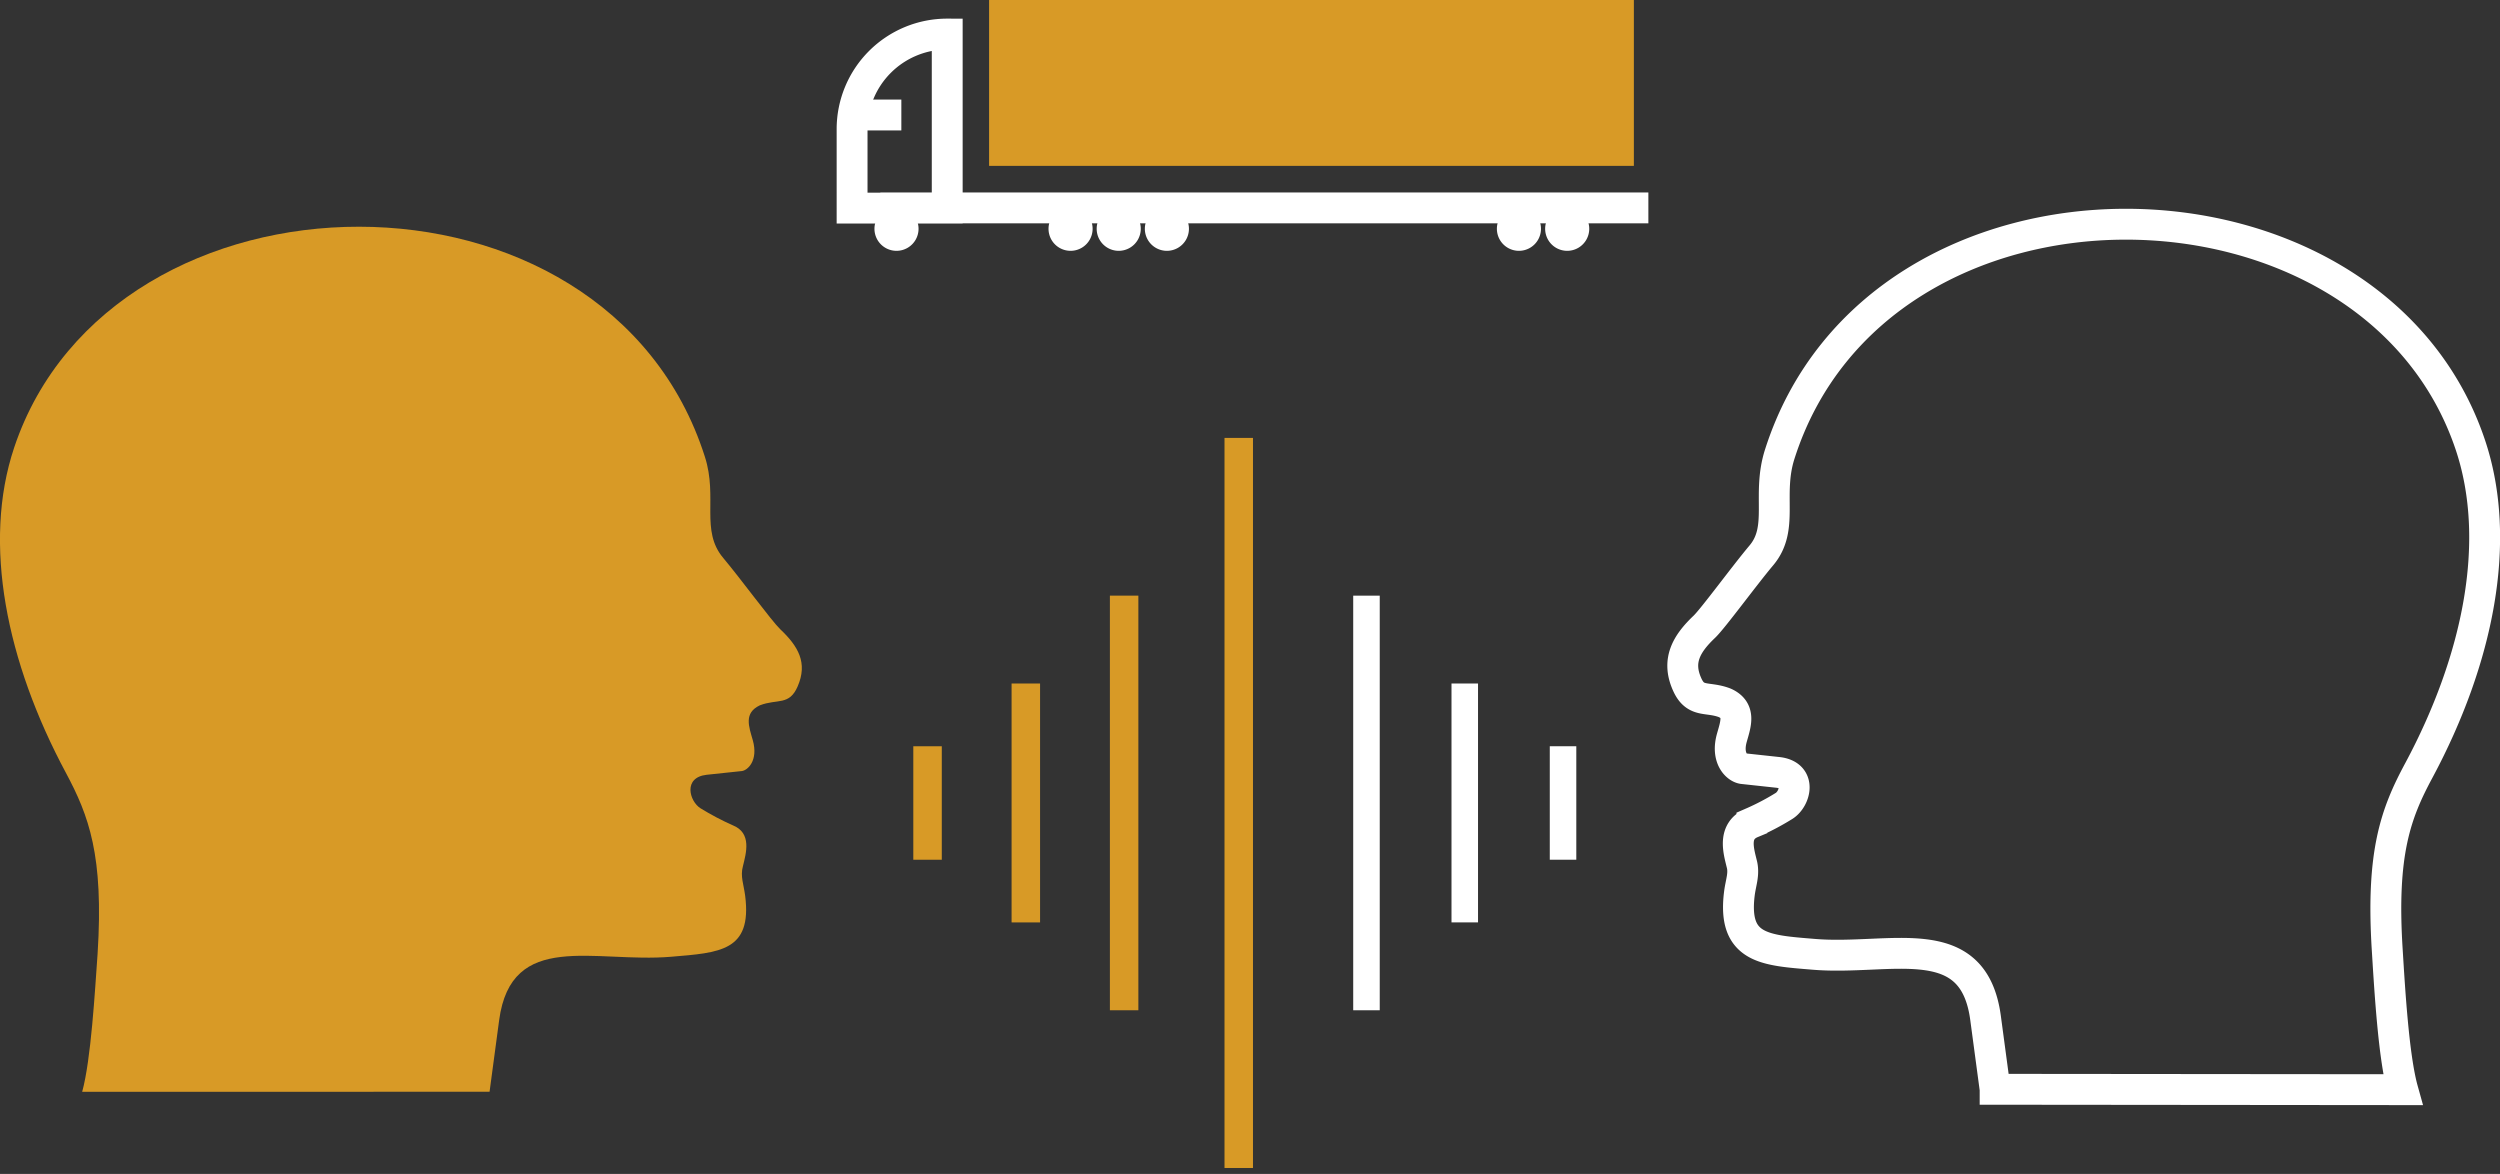 <svg width="115" height="54" viewBox="0 0 115 54" fill="none" xmlns="http://www.w3.org/2000/svg"><rect x="0" y="0" width="115" height="54" fill="#333333" stroke="none"/><g clip-path="url(#clip0_329_559)"><path fill-rule="evenodd" clip-rule="evenodd" d="M3.78 50.224c.408-1.486.585-4.61.71-6.365.286-4.51-.402-6.333-1.458-8.308C.305 30.463-.826 25.012.652 20.587c4.497-13.435 27.24-13.793 31.772.422.606 1.887-.22 3.394.847 4.66.794.943 2.22 2.893 2.62 3.276.834.787 1.27 1.55.802 2.627-.387.901-.93.56-1.741.873-.748.354-.504.975-.323 1.606.263.94-.241 1.39-.51 1.418l-1.607.17c-1.11.121-.797 1.227-.287 1.543.475.293.969.553 1.479.78.897.355.613 1.294.471 1.88-.13.468.04.861.103 1.368.323 2.55-1.177 2.613-3.411 2.801-3.525.295-7.35-1.248-7.907 2.922l-.44 3.287-18.74.004z" fill="#D89A26"/><path clip-rule="evenodd" d="M91.775 50.107l-.44-3.284c-.56-4.173-4.386-2.627-7.91-2.925-2.231-.184-3.735-.248-3.412-2.801.064-.507.234-.901.106-1.37-.141-.584-.429-1.506.468-1.878a11.532 11.532 0 001.48-.777c.51-.316.825-1.418-.285-1.542l-1.606-.174c-.27-.029-.776-.479-.51-1.419.177-.63.422-1.269-.327-1.606-.808-.312-1.35.029-1.74-.872-.469-1.064-.03-1.84.8-2.628.401-.383 1.827-2.336 2.621-3.28 1.064-1.262.245-2.769.848-4.659 4.535-14.212 27.278-13.857 31.771-.418 1.478 4.421.354 9.875-2.369 14.96-1.064 1.979-1.745 3.797-1.454 8.308.11 1.773.291 4.883.709 6.383l-18.75-.018z" stroke="#fff" stroke-width="1.42" stroke-miterlimit="10"/><path d="M51.71 27.399v19.073M47.188 31.441v10.99M42.667 34.328v5.22" stroke="#D89A26" stroke-width="1.31" stroke-miterlimit="10"/><path d="M62.858 46.472V27.4M67.379 42.43V31.441M71.9 39.547v-5.22" stroke="#fff" stroke-width="1.22" stroke-miterlimit="10"/><path d="M56.982 20.144v33.583" stroke="#D89A26" stroke-width="1.31" stroke-miterlimit="10"/><path d="M75.825 9.563h-35.33M43.572 1.567v8.007h-4.376V5.939a4.373 4.373 0 014.376-4.372v0z" stroke="#fff" stroke-width="1.42" stroke-miterlimit="10"/><path d="M75.158 0h-29.66v7.63h29.66V0z" fill="#D89A26"/><path d="M41.239 11.538a1.014 1.014 0 100-2.028 1.014 1.014 0 000 2.028zM49.246 11.538a1.014 1.014 0 100-2.028 1.014 1.014 0 000 2.028zM51.461 11.538a1.014 1.014 0 100-2.028 1.014 1.014 0 000 2.028zM53.677 11.538a1.014 1.014 0 100-2.028 1.014 1.014 0 000 2.028zM69.871 11.538a1.014 1.014 0 100-2.028 1.014 1.014 0 000 2.028zM72.091 11.538a1.014 1.014 0 100-2.028 1.014 1.014 0 000 2.028z" fill="#fff"/><path d="M39.111 5.29h2.351" stroke="#fff" stroke-width="1.42" stroke-miterlimit="10"/></g><defs><clipPath id="clip0_329_559"><path fill="#fff" d="M0 0h115v53.73H0z"/></clipPath></defs></svg>